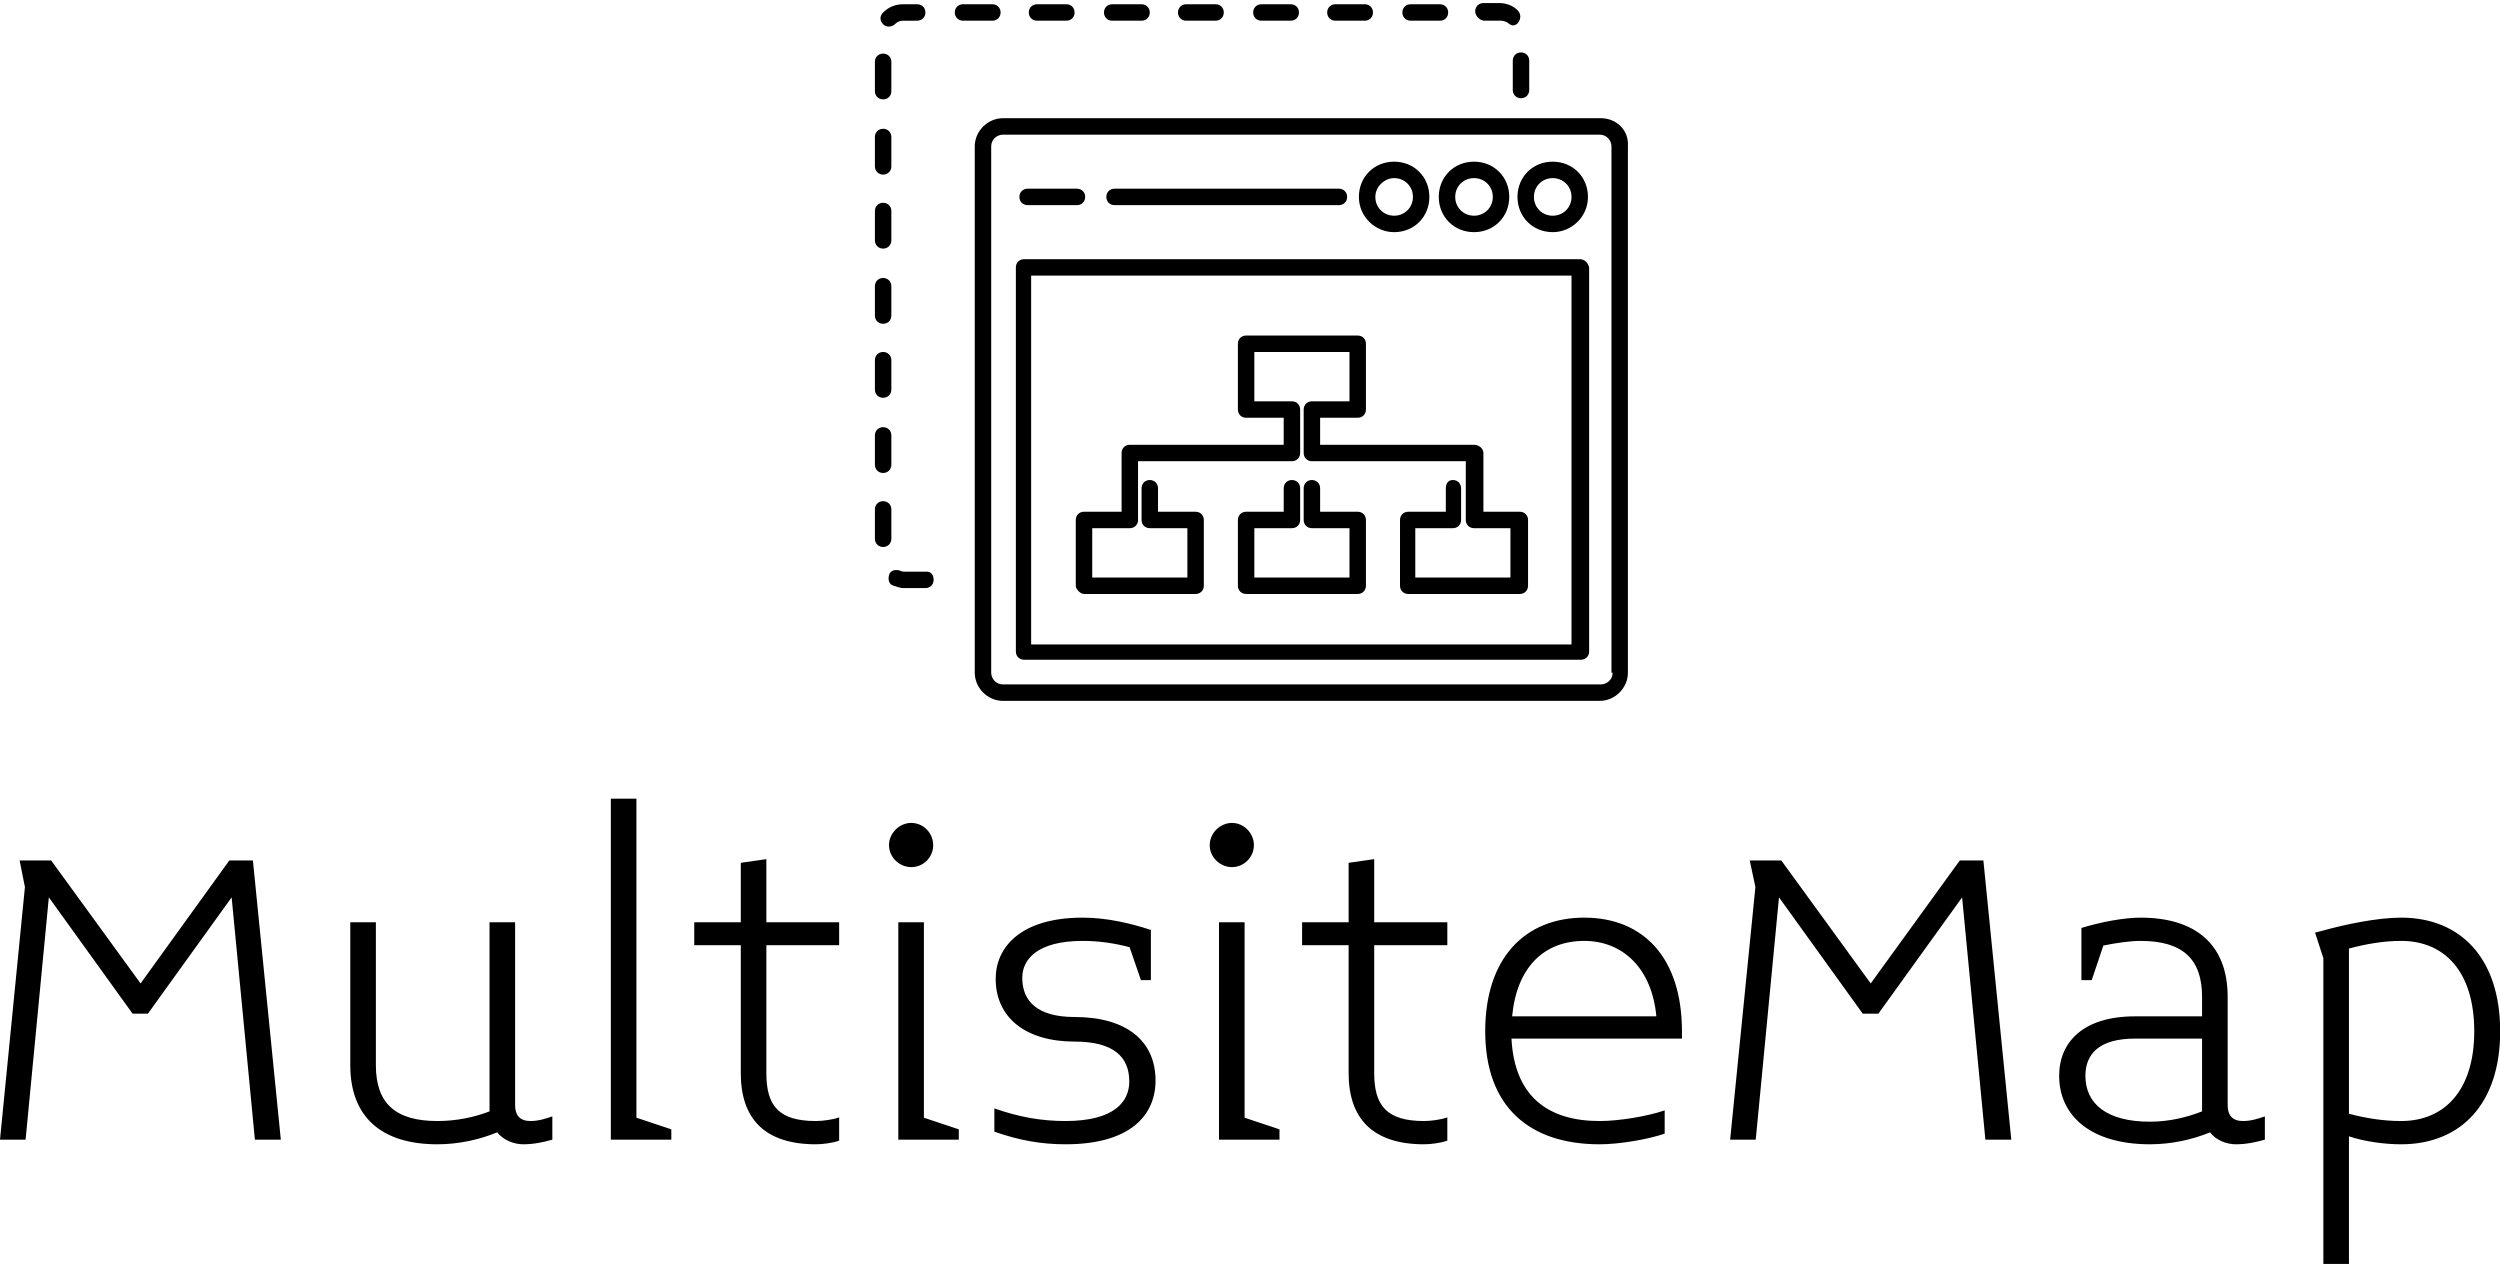 <svg data-v-423bf9ae="" xmlns="http://www.w3.org/2000/svg" viewBox="0 0 322.414 163" class="iconAbove"><!----><!----><!----><g data-v-423bf9ae="" id="2d2e886c-e1ba-48f8-98df-938194546fa8" fill="black" transform="matrix(4.286,0,0,4.286,-3.429,103)"><path d="M9.25 10.26L8.41 1.86L7.70 1.86L5.03 5.56L2.34 1.86L1.39 1.86L1.55 2.66L0.80 10.26L1.57 10.26L2.27 2.97L4.79 6.47L5.25 6.47L7.77 2.97L8.47 10.26ZM17.42 10.26L17.42 9.56C17.22 9.63 17.00 9.70 16.76 9.70C16.44 9.70 16.30 9.52 16.30 9.23L16.30 3.72L15.53 3.72L15.53 9.41C15.06 9.59 14.53 9.70 13.96 9.70C12.70 9.70 12.11 9.17 12.11 8.02L12.11 3.72L11.34 3.72L11.34 8.02C11.34 9.58 12.28 10.40 13.96 10.40C14.60 10.40 15.23 10.26 15.76 10.04C15.95 10.28 16.27 10.40 16.55 10.40C16.87 10.40 17.18 10.33 17.42 10.26ZM21 10.26L21 9.95L19.95 9.60L19.95 0L19.18 0L19.18 10.26ZM26.05 10.29L26.05 9.59C25.86 9.66 25.55 9.70 25.35 9.70C24.23 9.70 23.86 9.24 23.86 8.26L23.86 4.41L26.05 4.41L26.05 3.72L23.86 3.72L23.86 1.82L23.09 1.93L23.09 3.72L21.69 3.72L21.69 4.41L23.09 4.41L23.09 8.26C23.09 9.63 23.81 10.40 25.35 10.40C25.55 10.40 25.86 10.36 26.05 10.29ZM28.88 1.40C28.88 1.04 28.59 0.73 28.22 0.73C27.86 0.73 27.55 1.04 27.55 1.40C27.55 1.76 27.86 2.06 28.22 2.06C28.59 2.06 28.88 1.76 28.88 1.40ZM29.65 10.26L29.65 9.95L28.60 9.60L28.60 3.72L27.83 3.72L27.83 10.26ZM35.57 8.48C35.57 7.28 34.68 6.57 33.14 6.57C32.02 6.57 31.56 6.10 31.56 5.39C31.56 4.86 31.98 4.28 33.38 4.28C33.87 4.28 34.34 4.35 34.79 4.47L35.13 5.46L35.43 5.46L35.43 3.95C34.82 3.75 34.10 3.58 33.38 3.58C31.50 3.58 30.76 4.48 30.76 5.42C30.76 6.58 31.65 7.31 33.14 7.31C34.31 7.31 34.78 7.77 34.78 8.51C34.78 9.11 34.34 9.70 32.86 9.70C32.13 9.70 31.46 9.58 30.72 9.32L30.72 10.02C31.46 10.28 32.13 10.40 32.86 10.40C34.82 10.40 35.57 9.52 35.57 8.48ZM38.53 1.40C38.53 1.04 38.23 0.73 37.87 0.73C37.51 0.73 37.20 1.04 37.20 1.40C37.20 1.76 37.51 2.06 37.87 2.06C38.23 2.06 38.53 1.76 38.53 1.40ZM39.30 10.26L39.30 9.95L38.25 9.60L38.25 3.72L37.48 3.72L37.48 10.26ZM44.35 10.29L44.35 9.59C44.16 9.66 43.85 9.70 43.65 9.70C42.53 9.70 42.15 9.24 42.15 8.26L42.15 4.41L44.35 4.41L44.35 3.72L42.15 3.72L42.15 1.82L41.38 1.93L41.38 3.72L39.98 3.72L39.98 4.41L41.38 4.41L41.38 8.26C41.38 9.63 42.11 10.40 43.65 10.40C43.85 10.40 44.16 10.36 44.35 10.29ZM51.41 7C51.41 4.79 50.25 3.58 48.47 3.58C46.69 3.58 45.49 4.79 45.49 7C45.49 9.28 46.83 10.40 48.93 10.40C49.52 10.40 50.36 10.26 50.89 10.08L50.89 9.38C50.36 9.56 49.52 9.70 48.93 9.70C47.38 9.70 46.37 8.96 46.28 7.22L51.41 7.22C51.41 7.15 51.41 7.07 51.41 7ZM50.64 6.55L46.30 6.55C46.44 5.07 47.26 4.28 48.47 4.28C49.60 4.28 50.50 5.07 50.64 6.55ZM61.32 10.26L60.48 1.86L59.77 1.86L57.09 5.56L54.40 1.86L53.45 1.86L53.62 2.66L52.86 10.26L53.63 10.26L54.33 2.97L56.85 6.47L57.32 6.47L59.84 2.97L60.54 10.26ZM68.95 10.26L68.95 9.56C68.75 9.63 68.53 9.70 68.29 9.70C67.97 9.70 67.83 9.52 67.83 9.23L67.83 5.96C67.83 4.41 66.89 3.58 65.21 3.58C64.71 3.58 64.02 3.71 63.43 3.89L63.43 5.46L63.74 5.46L64.09 4.42C64.48 4.34 64.89 4.28 65.21 4.28C66.47 4.28 67.06 4.82 67.06 5.96L67.06 6.55L65.04 6.55C63.49 6.55 62.76 7.32 62.76 8.34C62.76 9.53 63.70 10.40 65.49 10.40C66.14 10.40 66.77 10.26 67.30 10.04C67.48 10.28 67.80 10.40 68.08 10.40C68.40 10.40 68.71 10.33 68.95 10.26ZM67.06 9.41C66.60 9.59 66.07 9.72 65.49 9.72C64.19 9.72 63.55 9.18 63.55 8.34C63.55 7.67 63.98 7.22 65.04 7.22L67.06 7.22ZM76.03 7C76.03 4.79 74.83 3.58 73.05 3.58C72.34 3.58 71.37 3.78 70.66 3.98L70.46 4.03L70.71 4.80L70.71 14L71.48 14L71.48 10.16C71.95 10.32 72.56 10.40 73.05 10.40C74.83 10.40 76.03 9.20 76.03 7ZM75.25 7C75.25 8.76 74.37 9.70 73.05 9.70C72.53 9.70 72.00 9.62 71.48 9.48L71.48 4.51C72.00 4.37 72.53 4.28 73.05 4.28C74.37 4.28 75.25 5.22 75.25 7Z"></path></g><!----><g data-v-423bf9ae="" id="11f6b867-92c0-4210-a445-0c168c74eb14" transform="matrix(1.515,0,0,1.515,91.016,-27.479)" stroke="none" fill="black"><path d="M58.6 37.9c1.7 0 3-1.3 3-3s-1.3-3-3-3-3 1.3-3 3 1.4 3 3 3zm0-4.6c.9 0 1.6.7 1.6 1.6s-.7 1.6-1.6 1.6c-.9 0-1.6-.7-1.6-1.6s.8-1.6 1.6-1.6z"></path><path d="M76.2 28.2H25.3c-1.3 0-2.4 1.1-2.4 2.4v44.8c0 1.3 1.1 2.4 2.4 2.4h50.8c1.3 0 2.4-1.1 2.4-2.4V30.6c.1-1.4-1-2.4-2.3-2.4zm1 47.2c0 .6-.5 1-1 1H25.3c-.6 0-1-.5-1-1V30.6c0-.6.5-1 1-1h50.8c.6 0 1 .5 1 1v44.8z"></path><path d="M74.4 40.2H27.1c-.4 0-.7.3-.7.7v32.7c0 .4.3.7.7.7h47.4c.4 0 .7-.3.7-.7V40.9c-.1-.4-.4-.7-.8-.7zM73.7 73h-46V41.6h46V73zM65.4 37.9c1.7 0 3-1.3 3-3s-1.3-3-3-3-3 1.3-3 3 1.3 3 3 3zm0-4.6c.9 0 1.6.7 1.6 1.6s-.7 1.6-1.6 1.6c-.9 0-1.6-.7-1.6-1.6s.7-1.6 1.6-1.6zM72.1 31.9c-1.7 0-3 1.3-3 3s1.3 3 3 3c1.6 0 3-1.3 3-3s-1.3-3-3-3zm0 4.6c-.9 0-1.6-.7-1.6-1.6s.7-1.6 1.6-1.6c.9 0 1.6.7 1.6 1.6s-.7 1.6-1.6 1.6z"></path><path d="M32.2 68.7h9.5c.4 0 .7-.3.7-.7v-5.6c0-.4-.3-.7-.7-.7h-3.2v-2c0-.4-.3-.7-.7-.7s-.7.3-.7.7v2.7c0 .4.3.7.7.7H41v4.2h-8.1v-4.2h3.2c.4 0 .7-.3.7-.7v-5h13.1c.4 0 .7-.3.7-.7V53c0-.4-.3-.7-.7-.7h-3.2v-4.2h8.1v4.2h-3.2c-.4 0-.7.3-.7.7v3.7c0 .4.3.7.7.7h13.1v5c0 .4.3.7.7.7h3.1v4.2h-8.1v-4.2h3.2c.4 0 .7-.3.7-.7v-2.7c0-.4-.3-.7-.7-.7s-.6.3-.6.7v2h-3.2c-.4 0-.7.3-.7.7V68c0 .4.3.7.7.7h9.5c.4 0 .7-.3.7-.7v-5.6c0-.4-.3-.7-.7-.7h-3.1v-5c0-.4-.4-.7-.8-.7H52.3v-2.3h3.2c.4 0 .7-.3.7-.7v-5.6c0-.4-.3-.7-.7-.7H46c-.4 0-.7.3-.7.7V53c0 .4.3.7.7.7h3.2V56H36.1c-.4 0-.7.3-.7.7v5h-3.2c-.4 0-.7.3-.7.7V68c0 .3.4.7.7.7z"></path><path d="M55.5 61.7h-3.2v-2c0-.4-.3-.7-.7-.7s-.7.3-.7.7v2.7c0 .4.3.7.7.7h3.2v4.2h-8.1v-4.2h3.2c.4 0 .7-.3.7-.7v-2.7c0-.4-.3-.7-.7-.7s-.7.3-.7.7v2H46c-.4 0-.7.3-.7.7V68c0 .4.3.7.7.7h9.5c.4 0 .7-.3.7-.7v-5.6c0-.4-.3-.7-.7-.7zM34.6 19.9h2.5c.4 0 .7-.3.7-.7s-.3-.7-.7-.7h-2.5c-.4 0-.7.3-.7.7s.3.7.7.7zM40.9 19.9h2.5c.4 0 .7-.3.7-.7s-.3-.7-.7-.7h-2.5c-.4 0-.7.3-.7.7s.3.7.7.7zM47.3 19.9h2.5c.4 0 .7-.3.7-.7s-.3-.7-.7-.7h-2.5c-.4 0-.7.3-.7.7s.3.7.7.7zM28.2 19.9h2.5c.4 0 .7-.3.7-.7s-.3-.7-.7-.7h-2.5c-.4 0-.7.3-.7.7s.3.7.7.7zM15.6 20.4c.2 0 .4-.1.5-.2.2-.2.4-.3.7-.3H18c.4 0 .7-.3.7-.7s-.3-.7-.7-.7h-1.2c-.6 0-1.2.2-1.7.7-.3.3-.3.7 0 1 .2.2.4.2.5.2zM66.3 19.9h1.4c.2 0 .5.1.6.2.1.1.3.2.4.2.2 0 .4-.1.5-.3.2-.3.2-.7-.1-1-.4-.4-1-.6-1.5-.6h-1.4c-.4 0-.7.3-.7.7s.4.8.8.8zM68.7 23.3v2.5c0 .4.3.7.7.7s.7-.3.7-.7v-2.5c0-.4-.3-.7-.7-.7s-.7.3-.7.7zM15.1 26.6c.4 0 .7-.3.7-.7v-2.5c0-.4-.3-.7-.7-.7s-.7.3-.7.7v2.5c0 .4.3.7.7.7zM53.6 19.9h2.5c.4 0 .7-.3.7-.7s-.3-.7-.7-.7h-2.5c-.4 0-.7.3-.7.7s.3.7.7.7zM60 19.9h2.5c.4 0 .7-.3.7-.7s-.3-.7-.7-.7H60c-.4 0-.7.3-.7.7s.3.7.7.7zM18.8 66.8h-1.9c-.1 0-.2 0-.4-.1-.4-.1-.8 0-.9.4-.1.4 0 .8.4.9.3.1.6.2.8.2h1.9c.4 0 .7-.3.7-.7s-.2-.7-.6-.7zM15.1 58.4c.4 0 .7-.3.7-.7v-2.5c0-.4-.3-.7-.7-.7s-.7.3-.7.7v2.5c0 .4.3.7.7.7zM15.8 64v-2.5c0-.4-.3-.7-.7-.7s-.7.3-.7.7V64c0 .4.3.7.7.7s.7-.3.7-.7zM25.1 19.2c0-.4-.3-.7-.7-.7h-2.5c-.4 0-.7.3-.7.7s.3.7.7.7h2.5c.4 0 .7-.3.7-.7zM15.1 39.3c.4 0 .7-.3.7-.7v-2.5c0-.4-.3-.7-.7-.7s-.7.3-.7.7v2.5c0 .4.3.7.7.7zM15.1 52c.4 0 .7-.3.7-.7v-2.5c0-.4-.3-.7-.7-.7s-.7.3-.7.7v2.5c0 .4.3.7.7.7zM15.1 33c.4 0 .7-.3.7-.7v-2.5c0-.4-.3-.7-.7-.7s-.7.3-.7.7v2.5c0 .4.3.7.7.7zM15.1 45.7c.4 0 .7-.3.7-.7v-2.5c0-.4-.3-.7-.7-.7s-.7.3-.7.7V45c0 .4.3.7.7.7zM27.4 35.6h4.2c.4 0 .7-.3.7-.7s-.3-.7-.7-.7h-4.2c-.4 0-.7.3-.7.7s.3.7.7.7zM34.8 35.6h19.1c.4 0 .7-.3.7-.7s-.3-.7-.7-.7H34.8c-.4 0-.7.3-.7.7s.3.7.7.7z"></path></g><!----></svg>